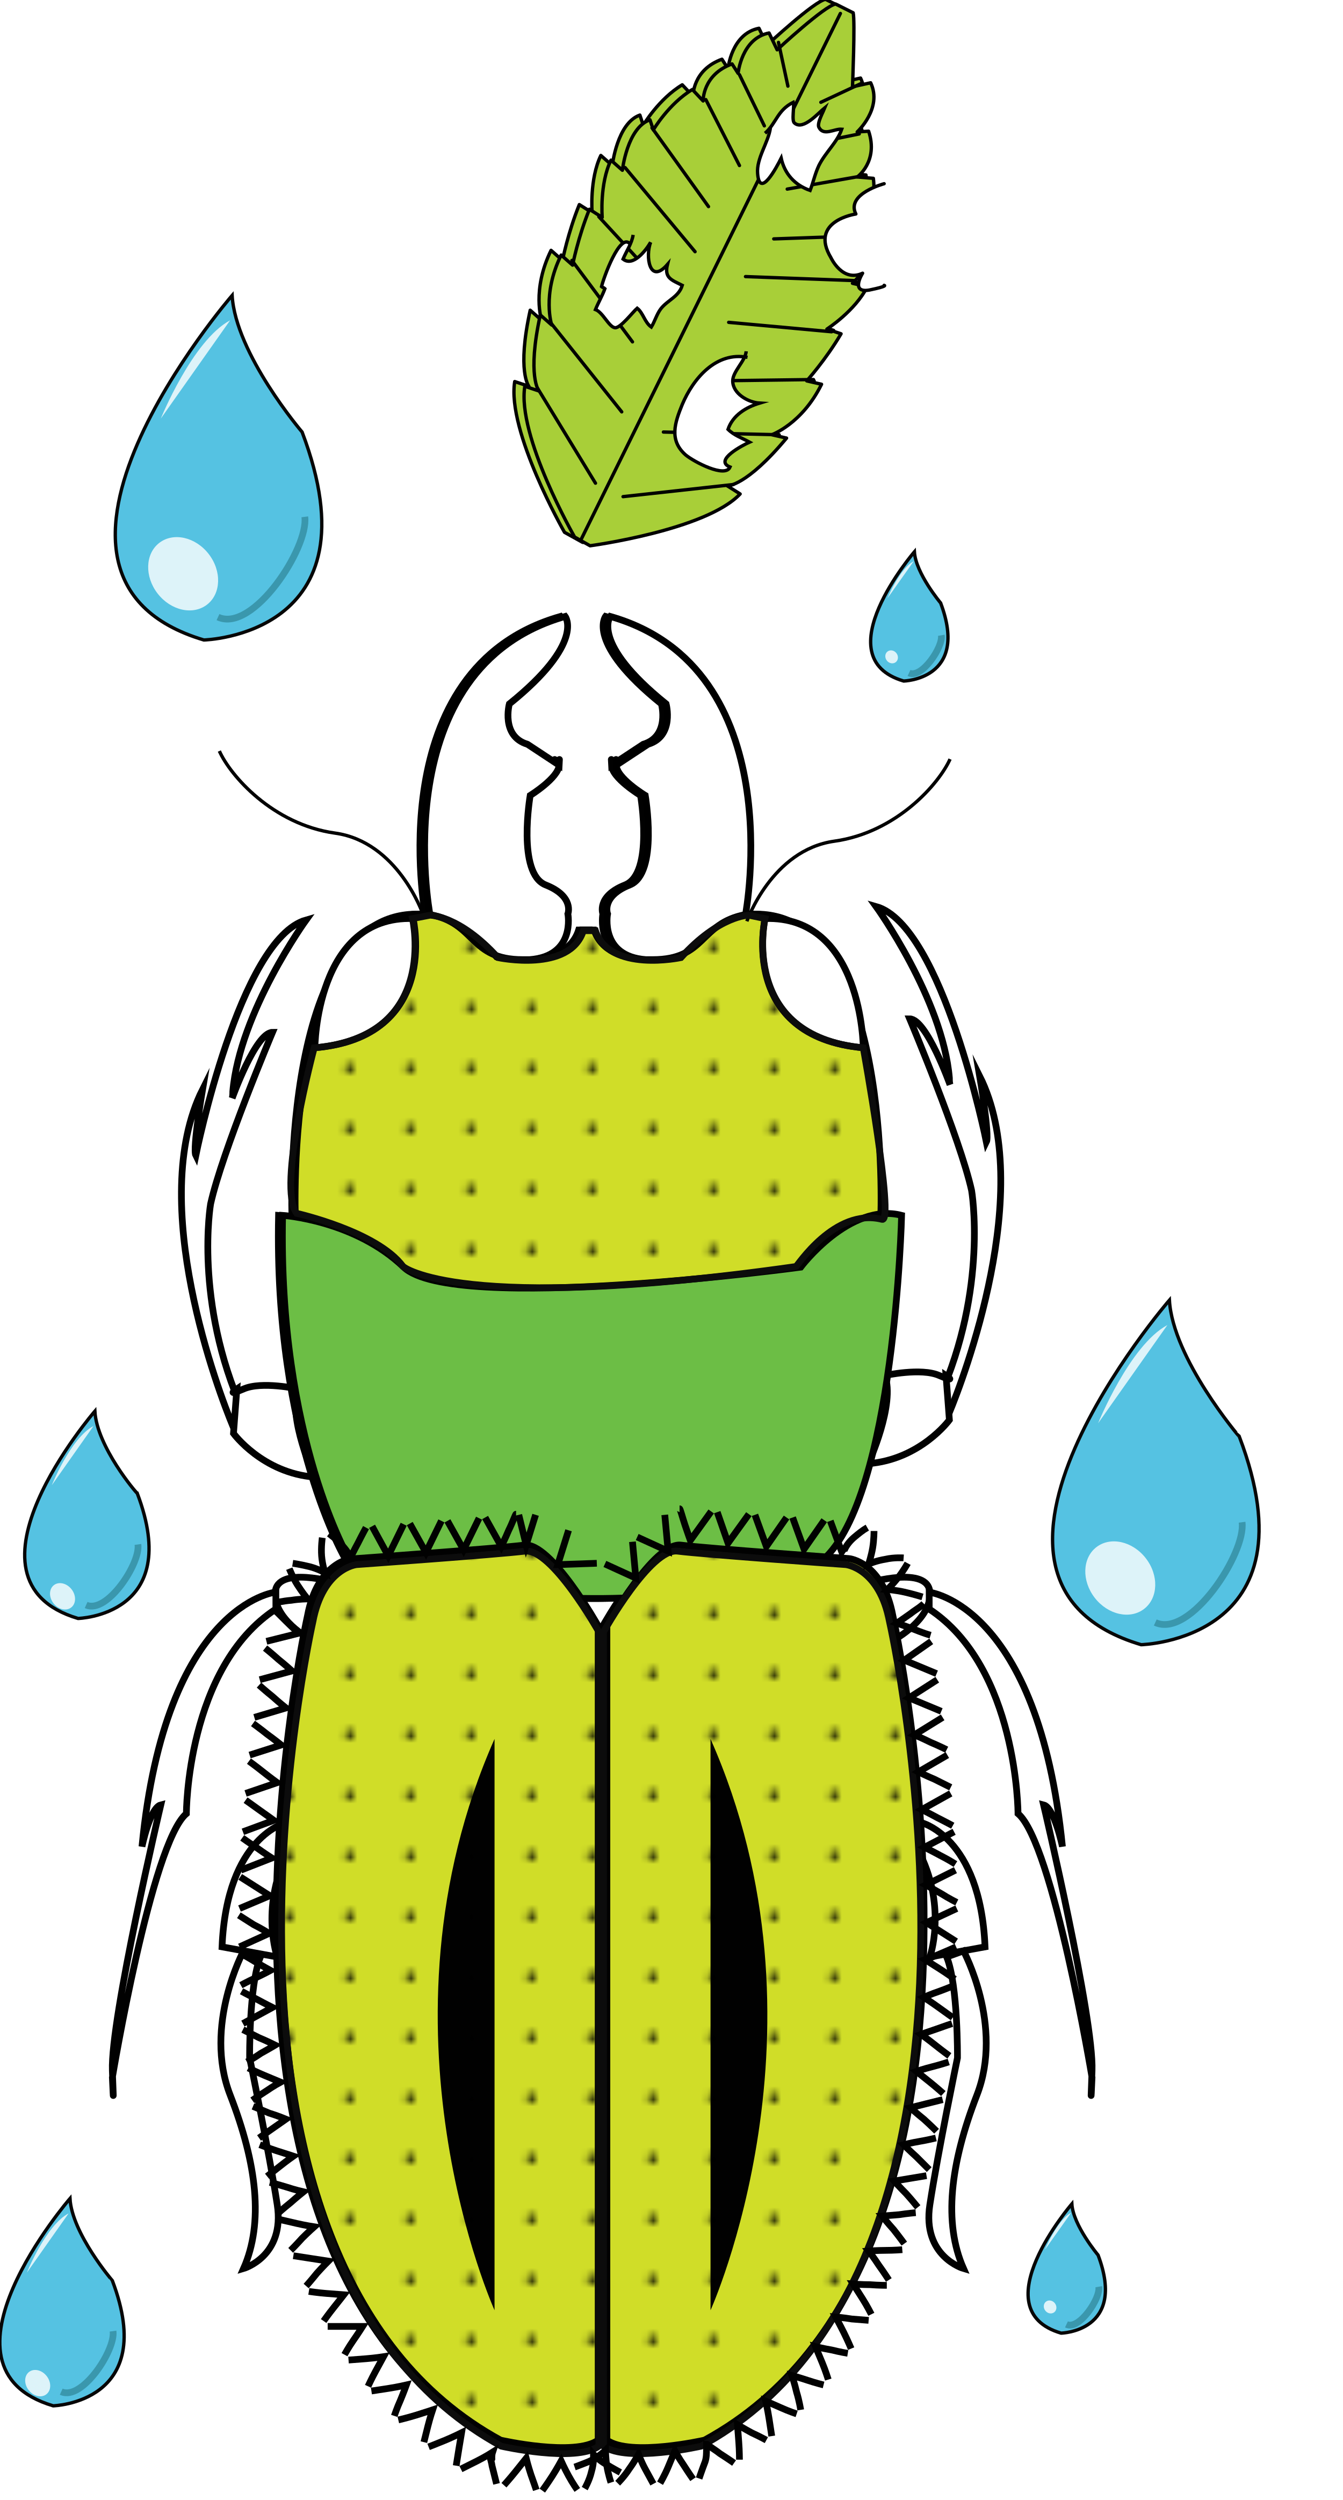 <?xml version="1.0" encoding="utf-8"?>
<!-- Generator: Adobe Illustrator 17.1.0, SVG Export Plug-In . SVG Version: 6.00 Build 0)  -->
<!DOCTYPE svg PUBLIC "-//W3C//DTD SVG 1.1//EN" "http://www.w3.org/Graphics/SVG/1.1/DTD/svg11.dtd">
<svg version="1.1" xmlns="http://www.w3.org/2000/svg" xmlns:xlink="http://www.w3.org/1999/xlink" x="0px" y="0px"
	 viewBox="0 0 199.6 371.5" enable-background="new 0 0 199.6 371.5" xml:space="preserve">
<pattern  x="-222.4" y="-178.5" width="8.7" height="8.7" patternUnits="userSpaceOnUse" id="New_Pattern_Swatch_12" viewBox="0 -8.7 8.7 8.7" overflow="visible">
	<g>
		<polygon fill="none" points="8.7,0 0,0 0,-8.7 8.7,-8.7 		"/>
		<g>
			<path fill="#010101" d="M5-4.5c0,0.4-0.3,0.7-0.7,0.7C4-3.8,3.7-4.1,3.7-4.5c0-0.4,0.3-0.7,0.7-0.7C4.7-5.2,5-4.9,5-4.5z"/>
		</g>
	</g>
</pattern>
<g id="legs">
	<path fill="#FFFFFF" stroke="#010101" stroke-miterlimit="10" d="M140.8,210.6c0,0,0.1-0.2,0.3-0.7c2-4.8,12.9-33.2,4.5-50
		c0,0,1.5,8.8,1,9.8c0,0-6.5-32.2-16.4-35c0,0,9.9,13.7,10.9,25.5c0,0.3,0,0.7,0.1,1c0,0-3.5-9.8-6-9.8c0,0,7.5,17.8,9.2,25.5
		c0,0,2.5,14.5-4.8,30.8L140.8,210.6z"/>
	<path fill="#FFFFFF" stroke="#010101" stroke-miterlimit="10" d="M131.5,204.4c0,0,5.4-1.2,8.1,0c2.8,1.2,1,0,1,0l0.5,6.6
		c0,0-4.3,5.9-12.1,6.5C129.1,217.5,133.1,208.6,131.5,204.4z"/>
	<path fill="#FFFFFF" stroke="#010101" stroke-miterlimit="10" d="M34.9,212.6c0,0-0.1-0.2-0.3-0.7c-2-4.8-12.9-33.2-4.5-50
		c0,0-1.5,8.8-1,9.8c0,0,6.5-32.2,16.4-35c0,0-9.9,13.7-10.9,25.5c0,0.3,0,0.7-0.1,1c0,0,3.5-9.8,6-9.8c0,0-7.5,17.8-9.2,25.5
		c0,0-2.5,14.5,4.8,30.8L34.9,212.6z"/>
	<path fill="#FFFFFF" stroke="#010101" stroke-miterlimit="10" d="M44.3,206.4c0,0-5.4-1.2-8.1,0c-2.8,1.2-1,0-1,0l-0.5,6.6
		c0,0,4.3,5.9,12.1,6.5C46.7,219.5,42.7,210.6,44.3,206.4z"/>
	<path fill="#FFFFFF" stroke="#010101" stroke-miterlimit="10" d="M129.1,235.2c0,0,8.8-2.6,9.1,1.4s-5.2,7-5.2,7L129.1,235.2z"/>
	<path fill="#FFFFFF" stroke="#010101" stroke-miterlimit="10" d="M138.1,236.6c0,0,16.2,1.8,19.8,37.8c0,0-1.2-5.8-2.8-6.2
		c0,0,7.5,31.8,7.2,39.5s0,1,0,1s-5.8-34.8-11-39.2c0,0,0-21.7-13.2-30.4V236.6z"/>
	<path fill="#FFFFFF" stroke="#010101" stroke-miterlimit="10" d="M50,235.2c0,0-8.8-2.6-9.1,1.4s5.2,7,5.2,7L50,235.2z"/>
	<path fill="#FFFFFF" stroke="#010101" stroke-miterlimit="10" d="M40.9,236.6c0,0-16.3,1.8-19.8,37.8c0,0,1.2-5.8,2.8-6.2
		c0,0-7.5,31.8-7.2,39.5s0,1,0,1s5.8-34.8,11-39.2c0,0,0-21.7,13.3-30.4V236.6z"/>
	<path fill="#FFFFFF" stroke="#010101" stroke-miterlimit="10" d="M136.8,270.8c0,0,8.9,2,9.6,18.5l-8.2,1.5c0,0,2.5-7.1-1.4-15.2
		V270.8z"/>
	<path fill="#FFFFFF" stroke="#010101" stroke-miterlimit="10" d="M143.2,289.9c0,0,6,11.1,2,21.4s-5,19-2,25.8c0,0-6.2-1.8-5-9.5
		c1.2-7.8,4.1-21.8,4.1-21.8s0.1-10.8-1.6-15L143.2,289.9z"/>
	<path fill="#FFFFFF" stroke="#010101" stroke-miterlimit="10" d="M42.6,270.8c0,0-8.9,2-9.6,18.5l8.2,1.5c0,0-2.5-7.1,1.4-15.2
		V270.8z"/>
	<path fill="#FFFFFF" stroke="#010101" stroke-miterlimit="10" d="M36.2,289.9c0,0-6,11.1-2,21.4s5,19,2,25.8c0,0,6.2-1.8,5-9.5
		c-1.2-7.8-4.1-21.8-4.1-21.8s-0.1-10.8,1.6-15L36.2,289.9z"/>
</g>
<g id="basebody">
	<path fill="#FFFFFF" stroke="#010101" stroke-miterlimit="10" d="M130.3,181.1c0,0,2-47.2-19.8-45.2c0,0-4.4,0-10.1,6.3
		c0,0-10.6,2.3-12.7-4H86c-2,6.3-12.7,4-12.7,4c-5.7-6.3-10.1-6.3-10.1-6.3c-21.7-2-19.8,45.2-19.8,45.2S90.2,223,130.3,181.1z"/>
	<path fill="#FFFFFF" stroke="#010101" stroke-miterlimit="10" d="M51.4,231.8c0,0-10.7-17.9-10-51.2c0,0,10.7,0.7,18,7.7
		c7.3,7,59,0,59,0s7.3-9.7,15-7.7c0,0-1,41.8-11.7,51.2C121.7,231.8,92.7,244.7,51.4,231.8z"/>
	<path fill="#FFFFFF" stroke="#010101" stroke-miterlimit="10" d="M45.7,240.1c0,0-21.5,95.5,28,122.5c0,0,11,2.5,14.5,0v-121
		c0,0-7-12.5-11-12s-25,2-25,2S47.2,232.1,45.7,240.1z"/>
	<path fill="#FFFFFF" stroke="#010101" stroke-miterlimit="10" d="M132.1,240.1c0,0,21.5,95.5-28,122.5c0,0-11,2.5-14.5,0v-121
		c0,0,7-12.5,11-12s25,2,25,2S130.6,232.1,132.1,240.1z"/>
	<path fill="#FFFFFF" stroke="#010101" stroke-miterlimit="10" d="M77.7,110.6c-4-1.2-2.7-6-2.7-6c11.3-9.1,8.3-13,8.3-13
		c-27,7.7-20.1,44.3-20.1,44.3c6.9,1.3,5.8,6.7,13.8,6.7c0.3,0,0.7,0,1,0c6.9-0.5,5.7-6.8,5.7-6.8s1-2.6-3.3-4.3
		c-4.3-1.7-2.3-13.3-2.3-13.3s4.2-2.6,4.3-4.5c0.1-1.9,0,0,0,0L77.7,110.6z"/>
	<path fill="#FFFFFF" stroke="#010101" stroke-miterlimit="10" d="M95.6,110.6c4-1.2,2.7-6,2.7-6c-11.3-9.1-8.3-13-8.3-13
		c27,7.7,20.1,44.3,20.1,44.3c-6.9,1.3-5.8,6.7-13.8,6.7c-0.3,0-0.7,0-1,0c-6.9-0.5-5.7-6.8-5.7-6.8s-1-2.6,3.3-4.3
		c4.3-1.7,2.3-13.3,2.3-13.3s-4.3-2.6-4.3-4.5c-0.1-1.9,0,0,0,0L95.6,110.6z"/>
	<path fill="#FFFFFF" stroke="#010101" stroke-miterlimit="10" d="M82.4,113.8"/>
</g>
<g id="bodycolor">
	<path fill="#D0DD28" stroke="#010101" stroke-miterlimit="10" d="M130.9,181.1c0,0,2-47.2-19.8-45.2c0,0-4.4,0-10.1,6.3
		c0,0-10.6,2.3-12.7-4h-1.8c-2,6.3-12.7,4-12.7,4c-5.7-6.3-10.1-6.3-10.1-6.3c-21.7-2-19.8,45.2-19.8,45.2S90.9,223,130.9,181.1z"/>
	<path fill="#6CBE45" stroke="#010101" stroke-miterlimit="10" d="M52,231.8c0,0-10.7-17.9-10-51.2c0,0,10.7,0.7,18,7.7
		c7.3,7,59,0,59,0s7.3-9.7,15-7.7c0,0-1,41.8-11.7,51.2C122.4,231.8,93.4,244.7,52,231.8z"/>
	<path fill="#D0DD28" stroke="#010101" stroke-miterlimit="10" d="M46.4,240.1c0,0-21.5,95.5,28,122.5c0,0,11,2.5,14.5,0v-121
		c0,0-7-12.5-11-12s-25,2-25,2S47.9,232.1,46.4,240.1z"/>
	<path fill="#D0DD28" stroke="#010101" stroke-miterlimit="10" d="M132.7,240.1c0,0,21.5,95.5-28,122.5c0,0-11,2.5-14.5,0v-121
		c0,0,7-12.5,11-12s25,2,25,2S131.2,232.1,132.7,240.1z"/>
	<path fill="#FFFFFF" stroke="#000000" stroke-miterlimit="10" d="M78.4,110.6c-4-1.2-2.7-6-2.7-6c11.3-9.1,8.3-13,8.3-13
		c-27,7.7-20.1,44.3-20.1,44.3c6.9,1.3,5.8,6.7,13.8,6.7c0.3,0,0.7,0,1,0c6.9-0.5,5.7-6.8,5.7-6.8s1-2.6-3.3-4.3
		c-4.3-1.7-2.3-13.3-2.3-13.3s4.2-2.6,4.3-4.5c0.1-1.9,0,0,0,0L78.4,110.6z"/>
	<path fill="#FFFFFF" stroke="#000000" stroke-miterlimit="10" d="M96.3,110.6c4-1.2,2.7-6,2.7-6c-11.3-9.1-8.3-13-8.3-13
		c27,7.7,20.1,44.3,20.1,44.3c-6.9,1.3-5.8,6.7-13.8,6.7c-0.3,0-0.7,0-1,0c-6.9-0.5-5.7-6.8-5.7-6.8s-1-2.6,3.3-4.3
		c4.3-1.7,2.3-13.3,2.3-13.3s-4.3-2.6-4.3-4.5c-0.1-1.9,0,0,0,0L96.3,110.6z"/>
	<path fill="#6CBE45" stroke="#010101" stroke-miterlimit="10" d="M83,113.8"/>
</g>
<g id="eyes">
	<path fill="#FFFFFF" stroke="#010101" stroke-miterlimit="10" d="M46.8,155.7c0,0,0.1-19.7,14.6-19.2
		C61.4,136.6,65.5,154,46.8,155.7z"/>
	<path fill="#FFFFFF" stroke="#010101" stroke-miterlimit="10" d="M128.3,155.7c0,0-0.1-19.7-14.6-19.2
		C113.7,136.6,109.7,154,128.3,155.7z"/>
</g>
<g id="antennae">
	<path fill="none" stroke="#010101" stroke-width="0.5" stroke-miterlimit="10" d="M111,136.9c0,0,3.7-10.6,13-11.9
		c9.3-1.3,15.6-8.6,17.2-12.2"/>
	<path fill="none" stroke="#010101" stroke-width="0.5" stroke-miterlimit="10" d="M62.8,135.7c0,0-3.7-10.6-13-11.9
		c-9.3-1.3-15.6-8.6-17.2-12.2"/>
</g>
<g id="markings">
	<path fill="#010101" d="M73.5,343.3c0,0-19-42,0-84.9"/>
	<path fill="#010101" d="M105.6,343.3c0,0,19-42,0-84.9"/>
</g>
<g id="dots">
	<path fill="url(#New_Pattern_Swatch_12)" stroke="#0C0C0C" stroke-miterlimit="10" d="M44.3,181.2"/>
	<path fill="url(#New_Pattern_Swatch_12)" stroke="#0C0C0C" stroke-miterlimit="10" d="M131.1,181.2c1.9,0.5-2.8-25.5-2.8-25.5
		c-18.5-1.7-14.6-19.2-14.6-19.2l-2.4-0.5c0,0-4.4,0-10.1,6.3c0,0-10.6,2.3-12.7-4h-1.8c-2,6.3-12.7,4-12.7,4
		c-5.7-6.3-10.1-6.3-10.1-6.3l-2.6,0.5c0,0,4.1,17.7-14.6,19.2c0,0-5.6,20.8-2.6,24.6c0,0,12,2.7,15.8,7.9c0,0,8.3,7.1,58.4,0
		C118.4,188.3,124,179.4,131.1,181.2z"/>
	<path fill="url(#New_Pattern_Swatch_12)" stroke="#0C0C0C" stroke-miterlimit="10" d="M46.5,241c0,0-21.5,95.5,28,122.5
		c0,0,11,2.5,14.5,0v-121c0,0-7-12.5-11-12s-25,2-25,2S48,233,46.5,241z"/>
	<path fill="url(#New_Pattern_Swatch_12)" stroke="#0C0C0C" stroke-miterlimit="10" d="M132.2,241c0,0,21.5,95.5-28,122.5
		c0,0-11,2.5-14.5,0v-121c0,0,7-12.5,11-12s25,2,25,2S130.7,233,132.2,241z"/>
</g>
<g id="fur">
	<g>
		<g>
			<path fill="none" stroke="#010101" stroke-miterlimit="10" d="M94.7,91"/>
		</g>
	</g>
	<g>
		<g>
			<path fill="none" stroke="#010101" stroke-miterlimit="10" d="M-88.5,353"/>
		</g>
	</g>
	<g>
		<g>
			<g>
				<g>
					<path fill="none" stroke="#010101" stroke-miterlimit="10" d="M92.2,367.4c0,0-1.1-0.6-2.1-1.2c-1.1-0.6-1.9-1.5-1.9-1.5
						s0,0.3,0,0.8c0,0.5-0.1,1.1-0.3,1.8c-0.3,1.3-1,2.5-1,2.5"/>
				</g>
				<g>
					<path fill="none" stroke="#010101" stroke-miterlimit="10" d="M85.8,370c0,0-0.7-1-1.3-2.1c-0.6-1.1-1.1-2.2-1.1-2.2
						s-0.6,1.1-1.3,2.2c-0.7,1.1-1.5,2.2-1.5,2.2"/>
				</g>
				<g>
					<path fill="none" stroke="#010101" stroke-miterlimit="10" d="M79.7,370c0,0-0.4-1.2-0.8-2.3c-0.4-1.2-0.7-2.4-0.7-2.4
						c0,0-0.8,1-1.6,2c-0.8,1-1.7,2-1.7,2"/>
				</g>
				<g>
					<path fill="none" stroke="#010101" stroke-miterlimit="10" d="M73.8,369.1c0,0-0.3-1.2-0.6-2.4c-0.1-0.3-0.1-0.6-0.2-0.9
						c0-0.1-0.1-0.3-0.1-0.4l0-0.1l0,0l0,0v0c-0.2-0.1,0.3,0.1,0.2,0.1v0v0l0,0c0-0.1,0-0.1,0-0.2c0-0.5,0.1-0.8,0.1-0.8
						s-1.1,0.7-2.3,1.3c-1.2,0.6-2.4,1.2-2.4,1.2"/>
				</g>
				<g>
					<path fill="none" stroke="#010101" stroke-miterlimit="10" d="M67.8,366.4c0,0,0.2-1.2,0.4-2.5c0.2-1.2,0.4-2.4,0.4-2.4
						c0,0-1.2,0.6-2.4,1.1c-1.2,0.5-2.5,1-2.5,1"/>
				</g>
				<g>
					<path fill="none" stroke="#010101" stroke-miterlimit="10" d="M63,362.9c0,0,0.3-1.2,0.6-2.4c0.3-1.2,0.7-2.4,0.7-2.4
						s-1.2,0.4-2.5,0.8c-1.3,0.4-2.6,0.7-2.6,0.7"/>
				</g>
				<g>
					<path fill="none" stroke="#010101" stroke-miterlimit="10" d="M58.6,359c0,0,0.4-1.2,0.9-2.3c0.5-1.2,0.9-2.3,0.9-2.3
						s-1.3,0.3-2.6,0.5c-1.3,0.2-2.6,0.4-2.6,0.4"/>
				</g>
				<g>
					<path fill="none" stroke="#010101" stroke-miterlimit="10" d="M54.7,354.6c0,0,0.5-1.1,1.1-2.2c0.6-1.1,1.2-2.2,1.2-2.2
						s-1.3,0.2-2.6,0.3c-1.3,0.1-2.6,0.2-2.6,0.2"/>
				</g>
				<g>
					<path fill="none" stroke="#010101" stroke-miterlimit="10" d="M51.2,349.9c0,0,0.6-1.1,1.3-2.1c0.7-1,1.4-2.1,1.4-2.1
						s-1.3,0-2.6,0c-1.3,0-2.6,0-2.6,0"/>
				</g>
				<g>
					<path fill="none" stroke="#010101" stroke-miterlimit="10" d="M48.1,344.9c0,0,0.7-1,1.5-2c0.8-1,1.5-1.9,1.5-1.9
						s-1.3-0.1-2.6-0.2c-1.3-0.1-2.6-0.3-2.6-0.3"/>
				</g>
				<g>
					<path fill="none" stroke="#010101" stroke-miterlimit="10" d="M45.5,339.7c0,0,0.8-0.9,1.6-1.9c0.8-0.9,1.7-1.8,1.7-1.8
						s-1.3-0.2-2.6-0.4c-1.3-0.2-2.6-0.4-2.6-0.4"/>
				</g>
				<g>
					<path fill="none" stroke="#010101" stroke-miterlimit="10" d="M43.2,334.4c0,0,0.9-0.9,1.7-1.8c0.9-0.9,1.8-1.7,1.8-1.7
						s-1.3-0.2-2.6-0.5c-1.3-0.3-2.6-0.6-2.6-0.6"/>
				</g>
				<g>
					<path fill="none" stroke="#010101" stroke-miterlimit="10" d="M41.3,328.9c0,0,0.9-0.8,1.9-1.6c0.9-0.8,1.9-1.6,1.9-1.6
						s-1.3-0.3-2.5-0.7c-1.3-0.4-2.5-0.7-2.5-0.7"/>
				</g>
				<g>
					<path fill="none" stroke="#010101" stroke-miterlimit="10" d="M39.7,323.4c0,0,1-0.8,1.9-1.5c1-0.8,2-1.5,2-1.5
						s-1.2-0.4-2.5-0.8c-1.2-0.4-2.5-0.9-2.5-0.9"/>
				</g>
				<g>
					<path fill="none" stroke="#010101" stroke-miterlimit="10" d="M38.5,317.7c0,0,1-0.7,2-1.4c1-0.7,2-1.4,2-1.4s-1.2-0.5-2.5-0.9
						c-1.2-0.5-2.4-1-2.4-1"/>
				</g>
				<g>
					<path fill="none" stroke="#010101" stroke-miterlimit="10" d="M37.5,312.1c0,0,1-0.7,2.1-1.4c1-0.7,2.1-1.3,2.1-1.3
						s-1.2-0.5-2.4-1c-1.2-0.5-2.4-1.1-2.4-1.1"/>
				</g>
				<g>
					<path fill="none" stroke="#010101" stroke-miterlimit="10" d="M36.7,306.4c0,0,1.1-0.6,2.1-1.3c1.1-0.6,2.1-1.2,2.1-1.2
						s-1.2-0.6-2.4-1.1c-1.2-0.6-2.4-1.2-2.4-1.2"/>
				</g>
				<g>
					<path fill="none" stroke="#010101" stroke-miterlimit="10" d="M36.1,300.7c0,0,1.1-0.6,2.2-1.2c1.1-0.6,2.2-1.2,2.2-1.2
						s-1.2-0.6-2.3-1.2c-1.2-0.6-2.3-1.2-2.3-1.2"/>
				</g>
				<g>
					<path fill="none" stroke="#010101" stroke-miterlimit="10" d="M35.8,295c0,0,1.1-0.6,2.2-1.1c1.1-0.5,2.2-1.1,2.2-1.1
						s-1.1-0.6-2.3-1.3c-1.1-0.7-2.3-1.3-2.3-1.3"/>
				</g>
				<g>
					<path fill="none" stroke="#010101" stroke-miterlimit="10" d="M35.6,289.3c0,0,1.1-0.5,2.2-1c1.1-0.5,2.2-1,2.2-1
						s-1.1-0.7-2.3-1.3c-1.1-0.7-2.2-1.4-2.2-1.4"/>
				</g>
				<g>
					<path fill="none" stroke="#010101" stroke-miterlimit="10" d="M35.6,283.6l4.5-1.9c0,0-1.1-0.7-2.2-1.4
						c-1.1-0.7-2.2-1.4-2.2-1.4"/>
				</g>
				<g>
					<path fill="none" stroke="#010101" stroke-miterlimit="10" d="M35.8,277.9l4.6-1.8c0,0-1.1-0.7-2.2-1.5
						c-1.1-0.7-2.2-1.5-2.2-1.5"/>
				</g>
				<g>
					<path fill="none" stroke="#010101" stroke-miterlimit="10" d="M36.1,272.2l4.6-1.7c0,0-1.1-0.8-2.1-1.5
						c-1.1-0.8-2.1-1.5-2.1-1.5"/>
				</g>
				<g>
					<path fill="none" stroke="#010101" stroke-miterlimit="10" d="M36.5,266.5l4.7-1.6c0,0-1.1-0.8-2.1-1.6c-1-0.8-2.1-1.6-2.1-1.6
						"/>
				</g>
				<g>
					<path fill="none" stroke="#010101" stroke-miterlimit="10" d="M37.1,260.8l4.7-1.5c0,0-1-0.8-2.1-1.6c-1-0.8-2.1-1.6-2.1-1.6"
						/>
				</g>
				<g>
					<path fill="none" stroke="#010101" stroke-miterlimit="10" d="M37.8,255.2l4.7-1.4c0,0-1-0.8-2-1.7c-1-0.8-2-1.7-2-1.7"/>
				</g>
				<g>
					<path fill="none" stroke="#010101" stroke-miterlimit="10" d="M38.6,249.6l4.8-1.3c0,0-1-0.9-2-1.7c-1-0.9-2-1.7-2-1.7"/>
				</g>
				<g>
					<path fill="none" stroke="#010101" stroke-miterlimit="10" d="M39.6,243.9c0,0,1.2-0.3,2.4-0.6c1.2-0.3,2.4-0.6,2.4-0.6
						s-1-0.9-1.9-1.8c-0.2-0.2-0.5-0.5-0.7-0.7c-0.2-0.2-0.4-0.4-0.6-0.6c-0.4-0.3-0.6-0.6-0.6-0.6"/>
				</g>
				<g>
					<path fill="none" stroke="#010101" stroke-miterlimit="10" d="M40.8,238.2c0,0,1.2-0.3,2.5-0.4c1.2-0.2,2.4-0.2,2.4-0.2
						s-0.8-1-1.5-2.1c-0.7-1.1-1.2-2.4-1.2-2.4"/>
				</g>
				<g>
					<path fill="none" stroke="#010101" stroke-miterlimit="10" d="M43.5,232.3c0,0,1.3,0.2,2.5,0.5c1.2,0.3,2.3,0.9,2.3,0.9
						s-0.4-1.2-0.5-2.5c-0.1-1.3,0.1-2.7,0.1-2.7"/>
				</g>
				<g>
					<path fill="none" stroke="#010101" stroke-miterlimit="10" d="M48.9,227.9c0,0,1.1,0.8,1.9,1.7c0.9,0.9,1.4,2,1.3,2
						c-0.1,0,0.5-1.2,1.1-2.3c0.6-1.2,1.2-2.3,1.2-2.3"/>
				</g>
				<g>
					<polyline fill="none" stroke="#010101" stroke-miterlimit="10" points="55.3,226.8 57.7,231.2 60,226.5 					"/>
				</g>
				<g>
					<polyline fill="none" stroke="#010101" stroke-miterlimit="10" points="60.9,226.4 63.3,230.7 65.6,226 					"/>
				</g>
				<g>
					<polyline fill="none" stroke="#010101" stroke-miterlimit="10" points="66.5,226 68.9,230.3 71.2,225.6 					"/>
				</g>
				<g>
					<path fill="none" stroke="#010101" stroke-miterlimit="10" d="M72.1,225.5l2.4,4.3c0,0,0.6-1.2,1.1-2.4c0.6-1.2,1-2.4,1.1-2.4"
						/>
				</g>
			</g>
		</g>
	</g>
	<g>
		<g>
			<g>
				<g>
					<path fill="none" stroke="#010101" stroke-miterlimit="10" d="M101,224.2c0.1,0,0.4,1.2,0.8,2.4c0.4,1.2,0.8,2.3,0.8,2.3
						l3.1-4.3"/>
				</g>
				<g>
					<polyline fill="none" stroke="#010101" stroke-miterlimit="10" points="106.6,224.7 108.2,229.3 111.3,225 					"/>
				</g>
				<g>
					<polyline fill="none" stroke="#010101" stroke-miterlimit="10" points="112.2,225.1 113.9,229.8 116.9,225.5 					"/>
				</g>
				<g>
					<polyline fill="none" stroke="#010101" stroke-miterlimit="10" points="117.8,225.5 119.5,230.2 122.5,225.9 					"/>
				</g>
				<g>
					<path fill="none" stroke="#010101" stroke-miterlimit="10" d="M123.4,226l1.7,4.6c0.2-0.3,0.4-0.5,0.5-0.5
						c0.3-0.6,0.8-1.2,1.4-1.7c0.6-0.5,1.2-1,1.9-1.4"/>
				</g>
				<g>
					<path fill="none" stroke="#010101" stroke-miterlimit="10" d="M129.9,227.5c0,0,0,1.3-0.2,2.5c-0.2,1.2-0.6,2.4-0.6,2.4
						s1.2-0.5,2.5-0.7c1.3-0.3,2.7-0.2,2.7-0.2"/>
				</g>
				<g>
					<path fill="none" stroke="#010101" stroke-miterlimit="10" d="M134.9,232.3c0,0-0.6,1.1-1.4,2.1c-0.8,1-1.6,1.8-1.6,1.8
						s1.3,0.1,2.6,0.4c1.3,0.3,2.6,0.7,2.6,0.7"/>
				</g>
				<g>
					<path fill="none" stroke="#010101" stroke-miterlimit="10" d="M137.3,238.3c0,0-0.2,0.2-0.6,0.5c-0.4,0.3-0.9,0.6-1.4,1
						c-1,0.7-2,1.4-2,1.4s1.2,0.4,2.5,0.9c1.2,0.5,2.5,0.9,2.5,0.9"/>
				</g>
				<g>
					<path fill="none" stroke="#010101" stroke-miterlimit="10" d="M138.4,243.9c0,0-1,0.7-2,1.4c-1,0.7-2,1.4-2,1.4s1.2,0.5,2.4,1
						c1.2,0.5,2.4,1,2.4,1"/>
				</g>
				<g>
					<path fill="none" stroke="#010101" stroke-miterlimit="10" d="M139.3,249.6l-4.2,2.7c0,0,1.2,0.5,2.4,1c1.2,0.5,2.4,1,2.4,1"/>
				</g>
				<g>
					<path fill="none" stroke="#010101" stroke-miterlimit="10" d="M140.1,255.2l-4.2,2.6c0,0,1.2,0.5,2.4,1.1
						c1.2,0.5,2.4,1.1,2.4,1.1"/>
				</g>
				<g>
					<path fill="none" stroke="#010101" stroke-miterlimit="10" d="M140.8,260.8l-4.3,2.5c0,0,1.2,0.6,2.4,1.1
						c1.2,0.6,2.4,1.2,2.4,1.2"/>
				</g>
				<g>
					<path fill="none" stroke="#010101" stroke-miterlimit="10" d="M141.3,266.5l-4.3,2.4c0,0,1.2,0.6,2.3,1.2
						c1.2,0.6,2.3,1.2,2.3,1.2"/>
				</g>
				<g>
					<path fill="none" stroke="#010101" stroke-miterlimit="10" d="M141.8,272.2l-4.4,2.3c0,0,1.2,0.6,2.3,1.2
						c1.2,0.6,2.3,1.3,2.3,1.3"/>
				</g>
				<g>
					<path fill="none" stroke="#010101" stroke-miterlimit="10" d="M142,277.9l-4.4,2.2c0,0,1.1,0.6,2.3,1.3
						c1.1,0.7,2.3,1.3,2.3,1.3"/>
				</g>
				<g>
					<path fill="none" stroke="#010101" stroke-miterlimit="10" d="M142.2,283.6l-4.5,2.1c0,0,1.1,0.7,2.2,1.4
						c1.1,0.7,2.2,1.4,2.2,1.4"/>
				</g>
				<g>
					<path fill="none" stroke="#010101" stroke-miterlimit="10" d="M142.1,289.3c0,0-1.1,0.5-2.3,1c-1.1,0.5-2.3,0.9-2.3,0.9
						s1.1,0.7,2.2,1.4c1.1,0.7,2.2,1.5,2.2,1.5"/>
				</g>
				<g>
					<path fill="none" stroke="#010101" stroke-miterlimit="10" d="M141.9,295c0,0-1.2,0.5-2.3,0.9c-1.2,0.4-2.3,0.9-2.3,0.9
						s1.1,0.7,2.2,1.5c1.1,0.8,2.1,1.5,2.1,1.5"/>
				</g>
				<g>
					<path fill="none" stroke="#010101" stroke-miterlimit="10" d="M141.5,300.7c0,0-1.2,0.4-2.3,0.8c-1.2,0.4-2.3,0.8-2.3,0.8
						s1.1,0.8,2.1,1.6c1,0.8,2.1,1.6,2.1,1.6"/>
				</g>
				<g>
					<path fill="none" stroke="#010101" stroke-miterlimit="10" d="M141,306.4c0,0-1.2,0.4-2.4,0.7c-1.2,0.3-2.4,0.7-2.4,0.7
						s1,0.8,2,1.6c1,0.8,2,1.7,2,1.7"/>
				</g>
				<g>
					<path fill="none" stroke="#010101" stroke-miterlimit="10" d="M140.1,312c0,0-1.2,0.3-2.4,0.6c-1.2,0.3-2.4,0.6-2.4,0.6
						s1,0.9,2,1.7c1,0.9,1.9,1.8,1.9,1.8"/>
				</g>
				<g>
					<path fill="none" stroke="#010101" stroke-miterlimit="10" d="M139.1,317.7c0,0-1.2,0.3-2.4,0.5c-1.2,0.2-2.4,0.5-2.4,0.5
						s0.9,0.9,1.9,1.8c0.9,0.9,1.9,1.9,1.9,1.9"/>
				</g>
				<g>
					<path fill="none" stroke="#010101" stroke-miterlimit="10" d="M137.7,323.3c0,0-1.2,0.2-2.4,0.4c-1.2,0.2-2.4,0.4-2.4,0.4
						s0.9,1,1.8,1.9c0.9,1,1.7,2,1.7,2"/>
				</g>
				<g>
					<path fill="none" stroke="#010101" stroke-miterlimit="10" d="M136.1,328.8c0,0-1.2,0.1-2.5,0.3c-1.2,0.1-2.5,0.2-2.5,0.2
						s0.8,1,1.7,2c0.8,1,1.6,2.1,1.6,2.1"/>
				</g>
				<g>
					<path fill="none" stroke="#010101" stroke-miterlimit="10" d="M134.1,334.3c0,0-1.2,0.1-2.5,0.1c-1.2,0-2.5,0.1-2.5,0.1
						s0.8,1,1.5,2.1c0.8,1.1,1.5,2.2,1.5,2.2"/>
				</g>
				<g>
					<path fill="none" stroke="#010101" stroke-miterlimit="10" d="M131.8,339.6c0,0-1.2,0-2.5-0.1c-1.2,0-2.5-0.1-2.5-0.1
						s0.7,1.1,1.4,2.2c0.7,1.1,1.3,2.3,1.3,2.3"/>
				</g>
				<g>
					<path fill="none" stroke="#010101" stroke-miterlimit="10" d="M129.1,344.8c0,0-1.2-0.1-2.5-0.2c-1.2-0.2-2.4-0.3-2.4-0.3
						s0.6,1.1,1.2,2.3c0.6,1.2,1.1,2.4,1.1,2.4"/>
				</g>
				<g>
					<path fill="none" stroke="#010101" stroke-miterlimit="10" d="M126,349.7c0,0-1.2-0.2-2.4-0.5c-1.2-0.2-2.4-0.5-2.4-0.5
						s0.5,1.2,1,2.4c0.5,1.2,0.9,2.5,0.9,2.5"/>
				</g>
				<g>
					<path fill="none" stroke="#010101" stroke-miterlimit="10" d="M122.4,354.4c0,0-1.2-0.3-2.4-0.7c-1.2-0.4-2.3-0.7-2.3-0.7
						s0.4,1.2,0.7,2.5c0.4,1.3,0.6,2.6,0.6,2.6"/>
				</g>
				<g>
					<path fill="none" stroke="#010101" stroke-miterlimit="10" d="M118.4,358.7c0,0-1.2-0.4-2.3-0.9c-1.1-0.5-2.3-1-2.3-1
						s0.3,1.3,0.5,2.6c0.2,1.3,0.4,2.6,0.4,2.6"/>
				</g>
				<g>
					<path fill="none" stroke="#010101" stroke-miterlimit="10" d="M113.9,362.6c0,0-1.1-0.6-2.2-1.1c-1.1-0.6-2.1-1.2-2.1-1.2
						s0.1,1.3,0.2,2.6c0.1,1.3,0.1,2.6,0.1,2.6"/>
				</g>
				<g>
					<path fill="none" stroke="#010101" stroke-miterlimit="10" d="M109.1,366c0,0-1-0.7-2.1-1.4c-0.5-0.4-1-0.7-1.4-1
						c-0.2-0.1-0.3-0.2-0.4-0.3c-0.1-0.1-0.2-0.1-0.2-0.1s0,0.3,0,0.8c0,0.5,0,1.2-0.2,1.8c-0.5,1.3-0.9,2.5-0.9,2.5"/>
				</g>
				<g>
					<path fill="none" stroke="#010101" stroke-miterlimit="10" d="M103,368.4c0,0-0.7-1-1.4-2.1c-0.7-1-1.3-2.1-1.3-2.1
						s-0.5,1.2-1,2.4c-0.5,1.2-1.2,2.4-1.2,2.4"/>
				</g>
				<g>
					<path fill="none" stroke="#010101" stroke-miterlimit="10" d="M97.1,369.1c0,0-0.6-1.1-1.2-2.2c-0.6-1.1-1-2.2-1-2.2
						s-0.6,1.1-1.4,2.2c-0.7,1.1-1.7,2.1-1.7,2.1"/>
				</g>
				<g>
					<path fill="none" stroke="#010101" stroke-miterlimit="10" d="M90.8,368.9c0,0-0.4-1.2-0.6-2.4c-0.2-1.2-0.2-2.4-0.2-2.4
						c0,0-0.9,0.9-2.1,1.5c-0.6,0.3-1.2,0.5-1.7,0.7c-0.5,0.2-0.8,0.3-0.8,0.3"/>
				</g>
			</g>
		</g>
	</g>
	<g>
		<g>
			<g>
				<g>
					<polyline fill="none" stroke="#010101" stroke-miterlimit="10" points="77.1,225.1 78.2,229.6 79.6,225.1 					"/>
				</g>
				<g>
					<polyline fill="none" stroke="#010101" stroke-miterlimit="10" points="84.5,227.4 82.9,232.5 88.7,232.3 					"/>
				</g>
				<g>
					<polyline fill="none" stroke="#010101" stroke-miterlimit="10" points="89.9,232.4 94.5,234.5 94,229.1 					"/>
				</g>
				<g>
					<polyline fill="none" stroke="#010101" stroke-miterlimit="10" points="94.7,228.4 99.3,230.5 98.8,225.1 					"/>
				</g>
			</g>
		</g>
	</g>
</g>
<g id="leaf">
	<g>
		<path fill="#A8CF38" stroke="#010101" stroke-width="0.5" stroke-linecap="round" stroke-linejoin="round" d="M83.9,79.1
			c0,0-8.6-15-7.4-22.4l2.1,0.7c0,0-1.8-2.2,0.2-11.3l1.7,1.5c0,0-1.5-4.5,1.4-10.4l1.7,1.5c0,0,0.8-4.1,2.5-8.3l1.9,1.2
			c0,0-0.4-5,1.3-8.5l1.7,1.5c0,0,0.7-6.3,4.1-7.5l0.5,1.5c0,0,2.3-3.9,5.8-6l1.6,1.7c0,0-0.1-3.9,4.3-5.5l0.9,1.4
			c0,0,0.5-5.2,4.6-6l1.2,2.5c0,0,7.1-6.6,8.7-6.8l2.6,1.3c0.3,1.2-0.1,11-0.1,11l2.7-0.6c1.8,3.8-2,7.3-2,7.3L128,19
			c1.5,4.5-1.7,6.8-1.7,6.8l2.4,0.2c0.5,4-1.2,8.3-1.2,8.3l1.5-0.5c1.2,3.4-3.4,7.8-3.4,7.8l2.2,0.5c-1.8,3.6-6,6.3-6,6.3l2.1,0.7
			c-2.3,3.9-5.1,7-5.1,7l2.2,0.5c-2.9,5.9-7.4,7.5-7.4,7.5l2.2,0.5c-6,7.2-8.8,7.1-8.8,7.1l1.9,1.2c-5.1,5.4-22.3,7.7-22.3,7.7
			L83.9,79.1z"/>
		<path fill="#A8CF38" stroke="#010101" stroke-width="0.5" stroke-linecap="round" stroke-linejoin="round" d="M85.4,79.8
			c0,0-8.6-15-7.4-22.4l2.1,0.7c0,0-1.8-2.2,0.2-11.3l1.7,1.5c0,0-1.5-4.5,1.4-10.4l1.7,1.5c0,0,0.8-4.1,2.5-8.3l1.9,1.2
			c0,0-0.4-5,1.3-8.5l1.7,1.5c0,0,0.7-6.3,4.1-7.5l0.5,1.5c0,0,2.3-3.9,5.8-6l1.6,1.7c0,0-0.1-3.9,4.3-5.5l0.9,1.4
			c0,0,0.5-5.2,4.6-6l1.2,2.5c0,0,7.1-6.6,8.7-6.8l2.6,1.3c0.3,1.2-0.1,11-0.1,11l2.7-0.6c1.8,3.8-2,7.3-2,7.3l1.7-0.1
			c1.5,4.5-1.7,6.8-1.7,6.8l2.4,0.2c0.5,4-1.2,8.3-1.2,8.3l1.5-0.5c1.2,3.4-3.4,7.8-3.4,7.8l2.2,0.5c-1.8,3.6-6,6.3-6,6.3l2.1,0.7
			c-2.3,3.9-5.1,7-5.1,7l2.2,0.5c-2.9,5.9-7.4,7.5-7.4,7.5l2.2,0.5c-6,7.2-8.8,7.1-8.8,7.1l1.9,1.2c-5.1,5.4-22.3,7.7-22.3,7.7
			L85.4,79.8z"/>
		
			<line fill="none" stroke="#010101" stroke-width="0.5" stroke-linecap="round" stroke-linejoin="round" x1="124.9" y1="2" x2="86.3" y2="80.3"/>
		<g>
			
				<line fill="none" stroke="#010101" stroke-width="0.5" stroke-linecap="round" stroke-linejoin="round" x1="115.7" y1="6.3" x2="117.1" y2="12.8"/>
			
				<line fill="none" stroke="#010101" stroke-width="0.5" stroke-linecap="round" stroke-linejoin="round" x1="109.9" y1="11.1" x2="113.6" y2="18.7"/>
			
				<line fill="none" stroke="#010101" stroke-width="0.5" stroke-linecap="round" stroke-linejoin="round" x1="104.9" y1="14.8" x2="109.9" y2="24.6"/>
			
				<line fill="none" stroke="#010101" stroke-width="0.5" stroke-linecap="round" stroke-linejoin="round" x1="96.9" y1="19" x2="105.3" y2="30.7"/>
			
				<line fill="none" stroke="#010101" stroke-width="0.5" stroke-linecap="round" stroke-linejoin="round" x1="92.9" y1="24.9" x2="103.3" y2="37.4"/>
			
				<line fill="none" stroke="#010101" stroke-width="0.5" stroke-linecap="round" stroke-linejoin="round" x1="89" y1="32.2" x2="99.5" y2="43.6"/>
			
				<line fill="none" stroke="#010101" stroke-width="0.5" stroke-linecap="round" stroke-linejoin="round" x1="85" y1="38.7" x2="94" y2="50.8"/>
			
				<line fill="none" stroke="#010101" stroke-width="0.5" stroke-linecap="round" stroke-linejoin="round" x1="81.8" y1="47.9" x2="92.4" y2="61.2"/>
			
				<line fill="none" stroke="#010101" stroke-width="0.5" stroke-linecap="round" stroke-linejoin="round" x1="79.9" y1="57.7" x2="88.5" y2="71.8"/>
		</g>
		<g>
			
				<line fill="none" stroke="#010101" stroke-width="0.5" stroke-linecap="round" stroke-linejoin="round" x1="128" y1="12.4" x2="122" y2="15.2"/>
			
				<line fill="none" stroke="#010101" stroke-width="0.5" stroke-linecap="round" stroke-linejoin="round" x1="127.7" y1="19.9" x2="119.4" y2="21.6"/>
			
				<line fill="none" stroke="#010101" stroke-width="0.5" stroke-linecap="round" stroke-linejoin="round" x1="127.8" y1="26.2" x2="117" y2="28.1"/>
			
				<line fill="none" stroke="#010101" stroke-width="0.5" stroke-linecap="round" stroke-linejoin="round" x1="129.4" y1="35" x2="115" y2="35.5"/>
			
				<line fill="none" stroke="#010101" stroke-width="0.5" stroke-linecap="round" stroke-linejoin="round" x1="127.1" y1="41.7" x2="110.8" y2="41.1"/>
			
				<line fill="none" stroke="#010101" stroke-width="0.5" stroke-linecap="round" stroke-linejoin="round" x1="123.6" y1="49.3" x2="108.3" y2="47.9"/>
			
				<line fill="none" stroke="#010101" stroke-width="0.5" stroke-linecap="round" stroke-linejoin="round" x1="120.9" y1="56.4" x2="105.9" y2="56.6"/>
			
				<line fill="none" stroke="#010101" stroke-width="0.5" stroke-linecap="round" stroke-linejoin="round" x1="115.6" y1="64.6" x2="98.6" y2="64.2"/>
			
				<line fill="none" stroke="#010101" stroke-width="0.5" stroke-linecap="round" stroke-linejoin="round" x1="109" y1="72" x2="92.6" y2="73.8"/>
		</g>
		<path fill="#FFFFFF" stroke="#010101" stroke-width="0.5" stroke-linecap="round" stroke-linejoin="round" d="M131.4,27.3
			c0,0-5.7,1.5-4.2,4.5c0,0-7,1-3.7,6.5c0,0,1.7,3.7,4.7,2.3c0,0-1.9,3,1,2.5c2.9-0.6,2.2-0.7,2.2-0.7"/>
		<path fill="#FFFFFF" stroke="#010101" stroke-width="0.5" stroke-miterlimit="10" d="M94.1,34.9c-0.2,1.3-1,2.4-1.5,3.6
			c1.5,1.2,3.4-1.3,4.1-2.5c-0.8,2-0.2,6.4,2.5,3.3c-0.5,2,0.6,2.3,2.2,3.1c-0.5,1.7-2.2,2.2-3.2,3.5c-0.6,0.8-0.9,1.9-1.4,2.7
			c-1-0.7-1.2-2.1-2.1-2.8c-0.6,0.5-2.5,3-3.3,2.9c-0.9-0.1-1.8-2.3-2.9-2.7c0.4-1,1-2,1.4-3.1c-0.2-0.2-0.4-0.2-0.5-0.3
			c0.3-1.3,2.7-8,4.2-6.4"/>
		<path fill="#FFFFFF" stroke="#010101" stroke-width="0.5" stroke-miterlimit="10" d="M113.7,19.8c1.7-1.5,1.8-3.4,4.2-4.6
			c0.2,0.6-0.3,2.8,0.2,3.1c1.3,1.1,3.5-1.5,4.5-2.3c-0.2,0.5-1.2,2.3-0.9,2.9c0.7,1.4,2.3,0.2,3.4,0.3c-0.7,2-2.4,3.4-3.4,5.4
			c-0.6,1.3-0.8,2.4-1.3,3.7c-2.3-0.8-3.8-2.5-4.3-4.8c-0.7,1.4-3.2,6.1-3.5,2.3c-0.2-2.3,1.6-4.6,1.9-6.8"/>
		<path fill="#FFFFFF" stroke="#010101" stroke-width="0.5" stroke-miterlimit="10" d="M110.9,52.2c-0.1,1.4-2,3-2,4.4
			c0,1.9,2.3,3.2,4,3.3c-2,0.6-4,1.8-4.7,3.9c0.9,0.9,2.1,1.3,3.2,1.9c-0.9,0.4-5.4,2.7-2.9,3.7c-0.7,1.7-5.4-0.8-6.6-1.8
			c-2.5-2.2-1.6-4.8-0.5-7.5c1.6-3.8,5-7.9,9.7-7"/>
	</g>
</g>
<g id="Layer_9">
	<g>
		<path fill="#55C2E2" stroke="#070707" stroke-width="0.5" stroke-miterlimit="10" d="M34.5,43.9c0,0-36.1,41.7-4.2,51.2
			c0,0,26.1-0.6,14.6-30.9C44.9,64.2,35,52.6,34.5,43.9z"/>
		<path fill="none" stroke="#3A97AD" stroke-miterlimit="10" d="M32.4,91.7c5.2,2.4,13.5-10.3,12.9-14.9"/>
		
			<ellipse transform="matrix(0.79 -0.613 0.613 0.79 -46.557 34.547)" opacity="0.8" fill="#FFFFFF" cx="27.2" cy="85.3" rx="4.8" ry="5.8"/>
		<path opacity="0.8" fill="#FFFFFF" d="M23.9,62.2c0,0,4.7-11.6,10.3-14.6"/>
	</g>
	<g>
		<path fill="#55C2E2" stroke="#070707" stroke-width="0.5" stroke-miterlimit="10" d="M173.8,193.2c0,0-36.1,41.7-4.2,51.2
			c0,0,26.1-0.6,14.6-30.9C184.2,213.5,174.3,201.9,173.8,193.2z"/>
		<path fill="none" stroke="#3A97AD" stroke-miterlimit="10" d="M171.7,241.1c5.2,2.4,13.5-10.3,12.9-14.9"/>
		
			<ellipse transform="matrix(0.79 -0.613 0.613 0.79 -108.848 151.221)" opacity="0.8" fill="#FFFFFF" cx="166.5" cy="234.6" rx="4.8" ry="5.8"/>
		<path opacity="0.8" fill="#FFFFFF" d="M163.2,211.5c0,0,4.7-11.6,10.3-14.6"/>
	</g>
	<g>
		<path fill="#55C2E2" stroke="#070707" stroke-width="0.5" stroke-miterlimit="10" d="M10.4,326.7c0,0-21.7,25.1-2.5,30.8
			c0,0,15.7-0.4,8.8-18.6C16.7,338.9,10.7,331.9,10.4,326.7z"/>
		<path fill="none" stroke="#3A97AD" stroke-miterlimit="10" d="M9.1,355.4c3.1,1.4,8.1-6.2,7.7-9"/>
		
			<ellipse transform="matrix(0.79 -0.613 0.613 0.79 -215.947 77.745)" opacity="0.8" fill="#FFFFFF" cx="5.6" cy="354.2" rx="1.7" ry="2.1"/>
		<path opacity="0.8" fill="#FFFFFF" d="M4,337.7c0,0,2.8-7,6.2-8.8"/>
	</g>
	<g>
		<path fill="#55C2E2" stroke="#070707" stroke-width="0.5" stroke-miterlimit="10" d="M14.1,209.7c0,0-21.7,25.1-2.5,30.8
			c0,0,15.7-0.4,8.8-18.6C20.3,221.9,14.4,215,14.1,209.7z"/>
		<path fill="none" stroke="#3A97AD" stroke-miterlimit="10" d="M12.8,238.5c3.1,1.4,8.1-6.2,7.7-9"/>
		
			<ellipse transform="matrix(0.79 -0.613 0.613 0.79 -143.438 55.383)" opacity="0.8" fill="#FFFFFF" cx="9.2" cy="237.3" rx="1.7" ry="2.1"/>
		<path opacity="0.8" fill="#FFFFFF" d="M7.7,220.7c0,0,2.8-7,6.2-8.8"/>
	</g>
	<g>
		<path fill="#55C2E2" stroke="#070707" stroke-width="0.5" stroke-miterlimit="10" d="M135.9,82c0,0-13.5,15.7-1.6,19.2
			c0,0,9.8-0.2,5.5-11.6C139.8,89.6,136.1,85.2,135.9,82z"/>
		<path fill="none" stroke="#3A97AD" stroke-miterlimit="10" d="M135.1,100c1.9,0.9,5.1-3.9,4.8-5.6"/>
		
			<ellipse transform="matrix(0.791 -0.612 0.612 0.791 -31.963 101.575)" opacity="0.8" fill="#FFFFFF" cx="132.5" cy="97.5" rx="0.9" ry="1"/>
		<path opacity="0.8" fill="#FFFFFF" d="M131.9,88.9c0,0,1.8-4.4,3.9-5.5"/>
	</g>
	<g>
		<path fill="#55C2E2" stroke="#070707" stroke-width="0.5" stroke-miterlimit="10" d="M159.3,327.5c0,0-13.5,15.7-1.6,19.2
			c0,0,9.8-0.2,5.5-11.6C163.2,335.1,159.5,330.7,159.3,327.5z"/>
		<path fill="none" stroke="#3A97AD" stroke-miterlimit="10" d="M158.5,345.4c1.9,0.9,5.1-3.9,4.8-5.6"/>
		
			<ellipse transform="matrix(0.79 -0.613 0.613 0.79 -177.431 167.468)" opacity="0.8" fill="#FFFFFF" cx="156" cy="343" rx="0.9" ry="1"/>
		<path opacity="0.8" fill="#FFFFFF" d="M155.3,334.3c0,0,1.8-4.4,3.9-5.5"/>
	</g>
</g>
</svg>
